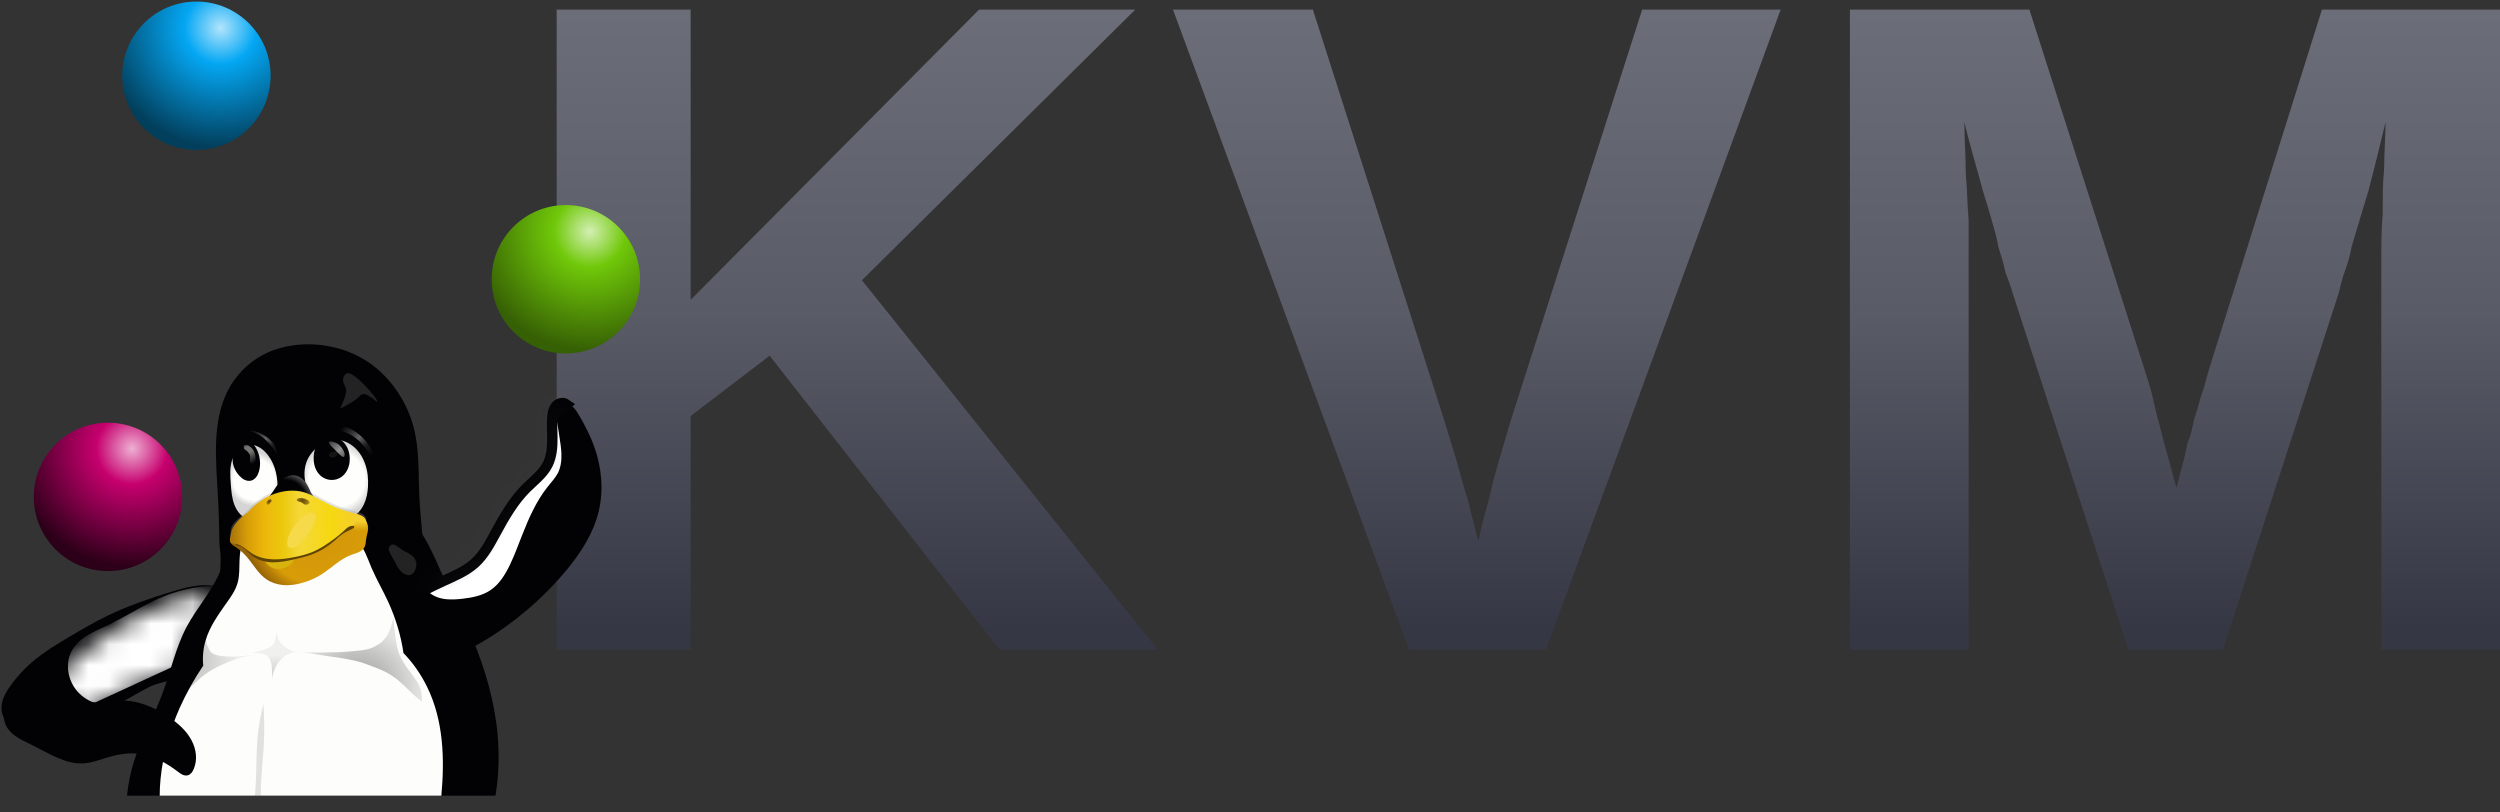 <svg xmlns="http://www.w3.org/2000/svg" xmlns:xlink="http://www.w3.org/1999/xlink" width="120" height="39" viewBox="0 0 120 39">
    <rect x="0" y="0" width="120" height="39" fill="#333333" stroke="none"/>
    <defs>
        <radialGradient id="prefix__b" cx="66.196%" cy="17.8%" r="80.333%" fx="66.196%" fy="17.8%">
            <stop offset="0%" stop-color="#D3EFB3"/>
            <stop offset="30%" stop-color="#70C809"/>
            <stop offset="100%" stop-color="#366004"/>
        </radialGradient>
        <radialGradient id="prefix__c" cx="66.286%" cy="17.79%" r="80.35%" fx="66.286%" fy="17.79%">
            <stop offset="0%" stop-color="#B1E4FC"/>
            <stop offset="30%" stop-color="#04A7F3"/>
            <stop offset="100%" stop-color="#023F5C"/>
        </radialGradient>
        <radialGradient id="prefix__d" cx="66.196%" cy="17.419%" r="80.333%" fx="66.196%" fy="17.419%">
            <stop offset="0%" stop-color="#EEB0D3"/>
            <stop offset="30%" stop-color="#C6006E"/>
            <stop offset="100%" stop-color="#2B0018"/>
        </radialGradient>
        <radialGradient id="prefix__g" cx="51.166%" cy="45.622%" r="56.777%" fx="51.166%" fy="45.622%" gradientTransform="scale(1 .625) rotate(-2.411 7.018 .593)">
            <stop offset="0%" stop-color="#FEFEFC"/>
            <stop offset="75.73%" stop-color="#FEFEFC"/>
            <stop offset="100%" stop-color="#D4D4D4"/>
        </radialGradient>
        <radialGradient id="prefix__h" cx="51.607%" cy="49.392%" r="56.233%" fx="51.607%" fy="49.392%" gradientTransform="matrix(1 -.025 .032 .795 -.015 .114)">
            <stop offset="0%" stop-color="#FEFEFC"/>
            <stop offset="75.73%" stop-color="#FEFEFC"/>
            <stop offset="100%" stop-color="#D4D4D4"/>
        </radialGradient>
        <radialGradient id="prefix__i" cx="38.083%" cy="52.604%" r="59.031%" fx="38.083%" fy="52.604%" gradientTransform="scale(.731 1) rotate(-35.998 .451 .31)">
            <stop offset="0%" stop-color="#020204"/>
            <stop offset="73.45%" stop-color="#020204"/>
            <stop offset="100%" stop-color="#5C5C5C"/>
        </radialGradient>
        <radialGradient id="prefix__n" cx="62.002%" cy="18.414%" r="104.327%" fx="62.002%" fy="18.414%" gradientTransform="matrix(.457 -.382 .189 .924 .302 .25)">
            <stop offset="0%" stop-color="#D2940A"/>
            <stop offset="75.14%" stop-color="#D89C08"/>
            <stop offset="86.58%" stop-color="#B67E07"/>
            <stop offset="100%" stop-color="#946106"/>
        </radialGradient>
        <radialGradient id="prefix__p" cx="42.951%" cy="43.847%" r="108.609%" fx="42.951%" fy="43.847%" gradientTransform="matrix(.525 0 0 1 .204 0)">
            <stop offset="0%" stop-color="#3A2903"/>
            <stop offset="55.47%" stop-color="#735208"/>
            <stop offset="100%" stop-color="#AC8C04"/>
        </radialGradient>
        <radialGradient id="prefix__q" cx="55.909%" cy="35.914%" r="67.483%" fx="55.909%" fy="35.914%" gradientTransform="matrix(1 0 0 .908 0 .033)">
            <stop offset="0%" stop-color="#3A2903"/>
            <stop offset="55.47%" stop-color="#735208"/>
            <stop offset="100%" stop-color="#AC8C04"/>
        </radialGradient>
        <radialGradient id="prefix__s" cx="11.136%" cy="51.412%" r="66.105%" fx="11.136%" fy="51.412%" gradientTransform="matrix(-.936 0 0 -1 .216 1.028)">
            <stop offset="0%"/>
            <stop offset="100%" stop-opacity=".249"/>
        </radialGradient>
        <radialGradient id="prefix__t" cx="46.936%" cy="85.655%" r="73.469%" fx="46.936%" fy="85.655%" gradientTransform="matrix(.693 0 0 1 .144 0)">
            <stop offset="0%"/>
            <stop offset="100%" stop-opacity=".249"/>
        </radialGradient>
        <radialGradient id="prefix__u" cx="46.453%" cy="98.218%" r="50.019%" fx="46.453%" fy="98.218%" gradientTransform="matrix(1 0 0 .935 0 .064)">
            <stop offset="0%"/>
            <stop offset="100%" stop-opacity=".249"/>
        </radialGradient>
        <linearGradient id="prefix__a" x1="47.007%" x2="47.007%" y1="96.69%" y2="-1.804%">
            <stop offset="0%" stop-color="#353844"/>
            <stop offset="50%" stop-color="#595B67"/>
            <stop offset="100%" stop-color="#6C6F7A"/>
        </linearGradient>
        <linearGradient id="prefix__j" x1="14.753%" x2="110.775%" y1="-2.825%" y2="108.735%">
            <stop offset="0%" stop-color="#949494" stop-opacity=".392"/>
            <stop offset="50%" stop-color="#949494"/>
            <stop offset="100%" stop-color="#949494" stop-opacity=".392"/>
        </linearGradient>
        <linearGradient id="prefix__k" x1="2.037%" x2="94.582%" y1="10.296%" y2="90.869%">
            <stop offset="0%" stop-color="#646464" stop-opacity="0"/>
            <stop offset="30.63%" stop-color="#646464" stop-opacity=".583"/>
            <stop offset="47%" stop-color="#646464"/>
            <stop offset="72.83%" stop-color="#646464" stop-opacity=".257"/>
            <stop offset="100%" stop-color="#646464" stop-opacity="0"/>
        </linearGradient>
        <linearGradient id="prefix__l" x1="2.266%" x2="95.686%" y1="9.179%" y2="88.204%">
            <stop offset="0%" stop-color="#646464" stop-opacity="0"/>
            <stop offset="30.63%" stop-color="#646464" stop-opacity=".583"/>
            <stop offset="47%" stop-color="#646464"/>
            <stop offset="72.83%" stop-color="#646464" stop-opacity=".257"/>
            <stop offset="100%" stop-color="#646464" stop-opacity="0"/>
        </linearGradient>
        <linearGradient id="prefix__m" x1="26.261%" x2="69.899%" y1="-22.855%" y2="100.621%">
            <stop offset="0%" stop-color="#757574" stop-opacity="0"/>
            <stop offset="26.29%" stop-color="#757574"/>
            <stop offset="50%" stop-color="#757574"/>
            <stop offset="100%" stop-color="#757574" stop-opacity="0"/>
        </linearGradient>
        <linearGradient id="prefix__o" x1="2.071%" x2="95.585%" y1="50.363%" y2="50.028%">
            <stop offset="0%" stop-color="#AD780A"/>
            <stop offset="11.97%" stop-color="#D89E08"/>
            <stop offset="25.51%" stop-color="#EDB80B"/>
            <stop offset="39.19%" stop-color="#EBC80D"/>
            <stop offset="52.74%" stop-color="#F5D838"/>
            <stop offset="76.91%" stop-color="#F6D811"/>
            <stop offset="100%" stop-color="#F5CD31"/>
        </linearGradient>
        <linearGradient id="prefix__r" x1="46.383%" x2="52.576%" y1="22.079%" y2="82.216%">
            <stop offset="0%" stop-color="#F5CE2D"/>
            <stop offset="100%" stop-color="#D79B08"/>
        </linearGradient>
        <path id="prefix__e" d="M4.002 4.41c-.953.362-1.856.86-2.672 1.474-.407.012-.814-.182-1.062-.505-.248-.322-.33-.766-.214-1.156.116-.388.405-.699.704-.972.546-.5 1.154-.928 1.776-1.328C3.412 1.36 4.33.846 5.314.503 6.061.243 6.842.082 7.632.027c-.33.7-.672 1.393-1.028 2.078-.32.616-.65 1.226-.99 1.83-.549.115-1.088.274-1.612.474z"/>
        <path id="prefix__v" d="M3.63 6.248c.337-.814.846-1.555 1.483-2.163.367-.35.787-.67 1.013-1.123.198-.396.227-.854.224-1.298-.003-.323-.02-.646.004-.968.01-.144.03-.29.095-.418.032-.064.076-.124.13-.17.056-.046.123-.08.194-.09.093-.016.19.009.266.065-.075.065-.132.149-.166.242-.042.116-.046.243-.042.366.017.583.183 1.153.206 1.736.013.363-.032.737-.198 1.06-.133.258-.335.473-.516.7-.53.668-.876 1.46-1.187 2.253-.187.476-.364.957-.583 1.42-.247.52-.562 1.03-1.04 1.348-.432.288-.958.394-1.473.45-.26.028-.522.045-.783.022-.26-.024-.52-.09-.748-.22-.172-.098-.324-.232-.442-.39.354-.18.71-.354 1.07-.524.521-.246 1.054-.487 1.498-.854.456-.378.804-.883.994-1.444z"/>
    </defs>
    <g fill="none" fill-rule="evenodd">
        <path fill="url(#prefix__a)" fill-rule="nonzero" d="M26.72.46v30.716h6.43V19.97l3.793-2.897 11.03 14.103h7.59l-14.19-17.725L54.492.461 46.996.46 33.151 14.393V.46h-6.43zm29.583 0l11.328 30.716h6.58L85.472.461 78.824.46l-6.308 19.726c-.204.685-.407 1.377-.611 2.076-.203.678-.34 1.302-.475 1.852-.203.651-.339 1.282-.475 1.872-.135-.61-.339-1.248-.475-1.913-.203-.57-.339-1.194-.542-1.879-.204-.685-.407-1.35-.61-2.008L63.017.46h-6.715zm32.493 0v30.716h5.698V10.554c-.068-.773-.068-1.505-.136-2.204 0-.814-.067-1.642-.067-2.483.27 1.146.61 2.239.881 3.27.136.434.272.888.407 1.35.136.468.272.915.34 1.356.135.434.27.841.339 1.221.135.373.271.699.339.977l5.562 17.135h4.545l5.563-17.135c.068-.278.135-.604.271-.977.136-.38.271-.787.34-1.22.135-.442.27-.89.406-1.357.136-.462.272-.916.407-1.35.272-1.031.543-2.124.814-3.27 0 .726-.067 1.472-.067 2.245-.068.652-.068 1.37-.068 2.158-.068.786-.068 1.546-.068 2.292v18.614H120V.461L111.453.46l-5.427 17.291c-.068.217-.136.461-.204.74-.067.278-.203.562-.27.868-.069.305-.204.617-.272.943-.068.318-.136.63-.272.936-.135.698-.339 1.424-.542 2.177-.204-.766-.407-1.512-.61-2.225-.136-.61-.34-1.241-.476-1.892-.135-.658-.339-1.208-.474-1.662L97.41.46h-8.615z"/>
        <path fill="url(#prefix__b)" fill-rule="nonzero" d="M7.123 3.595c0 1.967-1.595 3.562-3.562 3.562C1.594 7.157 0 5.562 0 3.595 0 1.628 1.594.034 3.561.034c1.967 0 3.562 1.594 3.562 3.561z" transform="translate(23.6 9.809)"/>
        <path fill="url(#prefix__c)" fill-rule="nonzero" d="M7.162 3.595c0 1.967-1.594 3.561-3.561 3.561-1.967 0-3.562-1.594-3.562-3.561C.04 1.628 1.634.034 3.601.034c1.967 0 3.561 1.594 3.561 3.56z" transform="translate(5.827 .04)"/>
        <path fill="url(#prefix__d)" fill-rule="nonzero" d="M7.123 3.595c0 1.967-1.595 3.562-3.562 3.562C1.594 7.157 0 5.562 0 3.595 0 1.628 1.594.034 3.561.034c1.967 0 3.562 1.594 3.562 3.561z" transform="translate(1.621 20.256)"/>
        <g>
            <path fill="#020204" fill-rule="nonzero" d="M7.163 4.884c-.559.276-1.078.63-1.647.884-.57.255-1.213.41-1.818.258-.264-.066-.516-.189-.787-.209-.136-.01-.276.007-.398.067-.122.06-.224.167-.262.297-.029.1-.02.205-.02.309 0 .29-.083.589-.278.804-.103.114-.24.202-.391.227-.172.029-.35-.026-.497-.117-.148-.091-.271-.217-.39-.343-.145-.153-.286-.309-.398-.485C.164 6.399.08 6.2.06 5.992c-.019-.2.024-.404.1-.59.075-.188.182-.36.298-.526.35-.502.776-.95 1.253-1.334.49-.393 1.03-.718 1.57-1.039.617-.366 1.237-.729 1.883-1.04C6.146.989 7.181.636 8.222.318c.69-.211 1.418-.41 2.124-.267.292.06.572.176.817.345.563.386.924 1.054.932 1.736.003.215-.028.432-.11.631-.08.2-.212.38-.389.503-.157.109-.343.169-.53.208-.187.04-.378.06-.565.1-.483.102-.93.325-1.386.517-.648.272-1.322.482-1.952.793z" transform="translate(.014 28.084)"/>
            <path fill="#020204" fill-rule="nonzero" d="M10.251.683c-.013-.152-.24-.146-.34-.056-.086.076-.166.309-.092.386.12.125.45-.12.432-.33z" transform="translate(.014 28.084)"/>
            <path fill="#FFF" fill-rule="nonzero" stroke="#020204" stroke-width=".5" d="M6.716 4.748c-.954.363-1.857.861-2.672 1.475-.407.012-.815-.182-1.063-.504-.248-.323-.33-.767-.213-1.157.115-.388.404-.699.703-.972.546-.5 1.154-.928 1.777-1.328.877-.563 1.795-1.077 2.78-1.42.746-.26 1.528-.42 2.317-.476-.329.7-.672 1.393-1.028 2.079-.32.615-.65 1.225-.99 1.828-.548.117-1.088.275-1.611.475h0z" transform="translate(.014 28.084)"/>
            <path fill="#020204" fill-rule="nonzero" stroke="#020204" stroke-width=".5" d="M6.716 4.748c-.954.363-1.857.861-2.672 1.475-.407.012-.815-.182-1.063-.504-.248-.323-.33-.767-.213-1.157.115-.388.404-.699.703-.972.546-.5 1.154-.928 1.777-1.328.877-.563 1.795-1.077 2.78-1.42.746-.26 1.528-.42 2.317-.476-.329.7-.672 1.393-1.028 2.079-.32.615-.65 1.225-.99 1.828-.548.117-1.088.275-1.611.475h0z" transform="translate(.014 28.084)"/>
            <g transform="translate(.014 28.084) translate(2.713 .34)">
                <mask id="prefix__f" fill="#fff">
                    <use xlink:href="#prefix__e"/>
                </mask>
                <path fill="#FFF" fill-rule="nonzero" d="M3.765 4.41l-1.952.899c-.354-.114-.67-.338-.897-.632-.226-.295-.36-.659-.38-1.03-.013-.25.026-.503.128-.731.154-.346.444-.615.764-.818.319-.203.671-.347 1.012-.51.94-.448 1.81-1.04 2.78-1.42.738-.29 1.526-.451 2.318-.476C7.21.39 6.866 1.084 6.51 1.77c-.32.615-.65 1.225-.99 1.829l-1.756.81z" mask="url(#prefix__f)"/>
            </g>
        </g>
        <path fill="#020204" fill-rule="nonzero" d="M14.347 22.962c-.183 0-.373.007-.556.027-.746.088-1.486.394-1.974.957-.407.468-.617 1.072-.767 1.675-.149.604-.25 1.221-.481 1.798-.394.963-1.12 1.75-1.608 2.666-.536 1.01-.767 2.157-1.174 3.229-.366.983-.888 1.906-1.242 2.89-.228.644-.38 1.309-.448 1.987h17.685c.19-1.133.196-2.3.047-3.446-.217-1.614-.726-3.181-1.404-4.667-.353-.767-.746-1.52-1.1-2.286-.284-.63-.549-1.275-.894-1.88-.34-.596-.767-1.166-1.337-1.566-.414-.299-.888-.495-1.363-.665-.563-.197-1.133-.366-1.717-.495-.549-.122-1.105-.224-1.668-.224h.001z"/>
        <path fill="#020204" fill-rule="nonzero" d="M10.535 26.17c-.01-.843-.037-1.687-.085-2.53-.045-.81-.109-1.621-.077-2.432.032-.826.167-1.661.533-2.402.366-.742.963-1.369 1.692-1.76.685-.37 1.472-.527 2.25-.519 1.055.012 2.112.33 2.966.95.536.387.987.887 1.341 1.444.303.476.539.996.687 1.54.303 1.117.231 2.296.29 3.451.056 1.096.231 2.189.172 3.284-.013.238-.04.48-.145.694-.103.208-.279.375-.48.49-.202.116-.429.181-.658.217-.459.07-.928.024-1.39.067-.67.062-1.31.31-1.976.414-.794.122-1.602.035-2.404.003-.321-.012-.644-.016-.963-.056-.319-.04-.637-.117-.92-.27-.175-.093-.335-.214-.465-.363-.13-.15-.23-.327-.281-.518-.077-.287-.041-.591-.034-.889.006-.272-.012-.545-.053-.814z"/>
        <path fill="#FDFDFB" fill-rule="nonzero" d="M13.051 25.357h-.156c-.203.013-.413.054-.603.129-.19.081-.367.196-.496.36-.115.142-.183.311-.23.488-.048.176-.061.359-.068.542-.014.367.007.733-.088 1.086-.102.373-.333.698-.563 1.017-.387.55-.787 1.113-.977 1.757-.115.393-.156.807-.115 1.214-.434.645-.814 1.323-1.133 2.035-.475 1.079-.8 2.232-.916 3.406-.027.264-.04.536-.04.8h13.519c.163-1.77.102-3.602-.672-5.196-.291-.604-.678-1.167-1.146-1.648-.122-.842-.373-1.67-.726-2.443-.258-.563-.57-1.092-.814-1.661-.095-.231-.183-.469-.292-.7-.108-.23-.244-.447-.427-.623-.183-.177-.414-.306-.665-.387-.244-.081-.502-.115-.76-.129-.515-.027-1.037.04-1.553.02-.36-.013-.719-.074-1.079-.067z"/>
        <path fill="url(#prefix__g)" fill-rule="nonzero" d="M11.966 21.348c-.193.01-.378.1-.52.232-.141.132-.24.305-.302.488-.123.368-.095.766-.067 1.152.025.35.051.706.182 1.031.065.163.157.316.28.441.123.126.277.222.447.265.16.04.33.031.486-.018.157-.05.3-.139.418-.254.171-.167.287-.387.353-.617.066-.23.085-.473.082-.713-.005-.3-.044-.6-.138-.885-.094-.285-.243-.554-.453-.77-.1-.104-.216-.196-.347-.26-.13-.064-.276-.1-.421-.092z"/>
        <path fill="url(#prefix__h)" fill-rule="nonzero" d="M15.385 21.348c-.302.207-.555.496-.678.84-.156.435-.097.921.054 1.358.154.446.412.873.801 1.14.195.135.42.227.654.254.235.028.48-.01.688-.12.256-.132.45-.365.571-.627.121-.26.173-.55.189-.837.02-.367-.015-.739-.136-1.086-.13-.376-.368-.723-.702-.94-.168-.109-.358-.183-.555-.21-.198-.028-.402-.007-.588.065-.106.04-.205.098-.298.163z"/>
        <path fill="#A2A2A2" fill-rule="nonzero" d="M11.9 24.476c-.194.16-.38.33-.558.509-.098.098-.196.204-.24.336-.04.117-.032.245-.05.367-.007.042-.017.083-.017.126 0 .02.002.042.008.062.006.02.017.04.031.055.024.026.058.04.093.047.035.007.07.008.105.012.158.017.304.093.435.184.13.09.25.195.385.28.296.188.65.272 1.001.286.351.013.701-.04 1.046-.11.273-.054.546-.12.805-.221.398-.157.756-.398 1.099-.654.155-.116.309-.236.448-.37.048-.046.094-.094.145-.136.05-.042.107-.078.17-.098.095-.031.199-.022.298-.006.074.013.15.03.225.026.037-.001.075-.008.11-.022.035-.014.068-.036.092-.065.031-.038.048-.088.048-.138 0-.05-.015-.099-.04-.141-.05-.086-.138-.144-.229-.184-.124-.056-.259-.083-.391-.115-.407-.098-.802-.243-1.177-.43-.186-.092-.367-.194-.55-.292-.189-.101-.38-.198-.585-.26-.458-.139-.957-.093-1.41.063-.5.175-.954.485-1.298.89z" opacity=".3"/>
        <path fill="url(#prefix__i)" fill-rule="nonzero" d="M12.875 23.898c.192-.215.323-.478.507-.7.092-.112.199-.213.324-.285.125-.071.27-.113.414-.1.16.014.31.094.427.203.117.11.204.249.274.394.066.139.119.286.214.407.102.128.246.216.375.317.065.05.127.105.178.17.05.064.09.138.107.218.017.082.009.168-.02.246-.028.079-.077.15-.136.207-.12.116-.284.178-.45.201-.33.047-.663-.051-.996-.042-.337.01-.666.128-1.004.116-.168-.006-.34-.047-.478-.144-.069-.048-.13-.11-.173-.181-.043-.073-.07-.156-.073-.24-.003-.08.016-.16.048-.234.032-.074.078-.142.129-.204.101-.125.226-.229.333-.349z"/>
        <path fill="#232323" fill-rule="nonzero" d="M16.633 17.929c-.278.196-.157.441-.037.688.12.246-.263.955-.267.985-.004.03.754-.36.96-.613.244-.3.86.405.826.298 0-.192-1.204-1.555-1.482-1.358z"/>
        <g fill-rule="nonzero">
            <path fill="#020204" d="M.781.087C.668.095.557.134.461.194S.283.337.218.431C.09.618.033.848.024 1.076c-.007.17.012.343.068.504.057.161.152.31.284.42.135.111.306.178.48.186.175.009.352-.042.495-.141.115-.08.207-.19.272-.312.066-.123.106-.259.124-.397.032-.244-.005-.499-.117-.717C1.517.4 1.326.22 1.095.135.995.098.888.08.782.087z" transform="translate(15.032 20.852)"/>
            <path fill="#141413" d="M1.053.825C.959.862.81.839.769.93c-.025.055.01.145.065.167.112.046.286-.037.331-.15.02-.048-.01-.125-.058-.146-.018-.007-.036.016-.054.023z" transform="translate(15.032 20.852)"/>
            <path fill="url(#prefix__j)" d="M1.476 1.075c.126-.127-.09-.46-.258-.597C1.097.378.742.275.757.383c.015.107.175.246.282.35.131.13.377.401.437.342z" transform="translate(15.032 20.852)"/>
        </g>
        <path fill="url(#prefix__k)" fill-rule="nonzero" d="M16.436 20.452c-.051.065-.098.136-.135.214.233.05.455.146.654.278.385.256.677.63.882 1.045.048-.053.092-.11.13-.173-.207-.433-.505-.824-.903-1.089-.191-.127-.404-.223-.628-.275z"/>
        <path fill="url(#prefix__l)" fill-rule="nonzero" d="M11.946 20.663c-.027-.001-.052.001-.078.003l-.051.003c.153.014.306.055.444.117.189.085.355.206.502.343.272.254.474.569.61.901-.033-.256-.11-.5-.223-.722-.054-.062-.11-.123-.17-.18-.146-.137-.313-.257-.502-.342-.165-.074-.349-.12-.532-.124z"/>
        <g fill-rule="nonzero">
            <path fill="#020204" d="M.098.662c-.04.244-.042.5.042.732.055.153.146.293.257.412.073.079.155.15.251.196.097.046.208.066.312.04.096-.024.18-.086.24-.163.063-.077.104-.168.133-.262.087-.278.073-.582-.013-.86C1.257.554 1.154.358.99.222.914.157.823.106.725.082.626.06.52.064.428.106.325.153.246.241.194.341.143.44.116.55.098.66v.001z" transform="translate(11.091 21.029)"/>
            <path fill="url(#prefix__m)" d="M.619.488c.026.07.114.094.162.15.047.054.097.11.123.176.049.128-.05.317.054.407.032.028.097.029.129 0 .124-.113.096-.341.047-.502C1.09.573.98.435.844.366.78.334.685.307.631.353.598.383.602.446.62.488z" transform="translate(11.091 21.029)"/>
        </g>
        <g fill-rule="nonzero">
            <path fill="url(#prefix__n)" d="M.081 2.496c.007.032.02.063.036.091.029.049.07.088.116.121s.095.06.143.09c.253.16.46.384.643.62.246.317.464.67.792.9.232.163.51.255.792.284.33.033.666-.02.985-.114.296-.088.583-.21.845-.372.5-.308.916-.759 1.466-.961.12-.044.246-.076.361-.13.116-.055.225-.136.28-.252.054-.11.052-.239.069-.36.018-.131.06-.257.083-.387.023-.13.025-.268-.03-.387-.047-.099-.132-.177-.229-.227-.097-.05-.206-.072-.315-.077-.218-.01-.433.045-.65.065-.287.026-.577-.01-.866-.002-.359.01-.712.092-1.071.109-.41.02-.818-.043-1.228-.06-.177-.007-.356-.005-.53.025-.176.03-.347.089-.494.19-.142.098-.255.232-.386.345-.065.057-.136.109-.213.147-.078.037-.164.06-.25.059-.045-.001-.09-.008-.133.005-.026.008-.05.025-.07.044-.02.02-.036.042-.052.065-.036.054-.067.11-.094.17z" transform="translate(10.962 23.478)"/>
            <path fill="#D9B30D" d="M1.689 2.941c-.042.174-.017.362.07.518.086.156.232.278.401.334.215.072.457.037.658-.068.116-.06.222-.146.29-.259.033-.056.056-.119.065-.184.009-.065.003-.132-.02-.194-.025-.067-.07-.126-.125-.173-.054-.046-.12-.08-.188-.102-.136-.046-.283-.047-.427-.04-.217.01-.434.038-.647.082" transform="translate(10.962 23.478)"/>
            <path fill="#604405" d="M.984 1.595c-.145.086-.285.181-.423.279-.07.05-.144.105-.182.184-.027.056-.033.119-.034.18 0 .063.003.125-.005.186-.005.042-.016.084-.018.126-.001.021 0 .042.006.063.005.02.015.04.03.055.018.02.044.032.07.04.026.008.053.012.08.018.127.03.238.109.336.196.097.088.185.186.286.269.275.224.64.317.994.323.355.005.706-.069 1.053-.147.272-.061.544-.125.806-.222.401-.148.775-.372 1.098-.653.146-.128.284-.268.449-.371.145-.091.308-.152.456-.24.013-.007.026-.015.038-.025.012-.01.023-.021.03-.035.011-.024.011-.052.004-.078-.008-.025-.023-.048-.04-.068-.018-.023-.039-.044-.061-.063-.155-.132-.365-.18-.567-.197-.203-.016-.409-.004-.61-.038-.188-.032-.368-.102-.55-.16-.191-.062-.386-.11-.585-.142-.466-.077-.946-.062-1.408.034-.44.092-.866.258-1.253.487z" transform="translate(10.962 23.478)"/>
            <path fill="url(#prefix__o)" d="M.938 1.107c-.21.141-.398.313-.558.509-.09.111-.174.233-.22.37-.036.108-.048.222-.07.333-.01.041-.02.083-.02.126 0 .021.003.042.01.063.007.02.017.039.032.054.024.026.059.04.093.047.035.007.07.008.105.012.158.018.303.094.434.184s.252.195.386.28c.297.188.65.271 1.001.285.351.013.701-.04 1.045-.109.274-.054.547-.12.806-.221.398-.157.756-.398 1.099-.654.155-.116.309-.236.448-.37.048-.046.093-.094.144-.136.051-.042.108-.078.17-.098.096-.031.2-.022.299-.006.074.013.149.03.224.026.038-.001.076-.008.111-.022.035-.014.068-.036.092-.065.031-.038.047-.088.048-.138 0-.05-.015-.099-.04-.141-.051-.086-.138-.144-.23-.184-.123-.056-.258-.083-.39-.115-.407-.098-.802-.243-1.177-.43-.186-.092-.367-.194-.55-.292-.189-.101-.38-.198-.585-.26-.458-.139-.958-.093-1.41.063-.5.174-.954.485-1.298.89z" transform="translate(10.962 23.478)"/>
            <path fill="#F6DA4A" d="M4.15 1.205c-.024-.031-.06-.053-.097-.064-.038-.012-.08-.012-.118-.006-.078.014-.148.056-.213.1-.186.128-.35.286-.493.46-.19.23-.346.496-.398.79-.009.049-.015.1-.008.15.006.049.025.098.06.134.031.031.074.05.117.057.044.006.089 0 .13-.014.084-.028.153-.087.22-.146.361-.324.689-.713.82-1.18.013-.048.024-.096.024-.144 0-.05-.013-.1-.044-.137z" transform="translate(10.962 23.478)"/>
            <path fill="url(#prefix__p)" d="M3.283.532c.025.08.155.067.23.106.066.034.119.108.193.11.07.002.18-.024.19-.094.012-.093-.123-.152-.21-.186-.112-.044-.256-.066-.36-.007-.025.013-.05.045-.043.07z" opacity=".8" transform="translate(10.962 23.478)"/>
            <path fill="url(#prefix__q)" d="M2.044.488c-.097-.03-.256.139-.204.226.014.024.058.054.087.038.045-.024.081-.112.13-.146.031-.023.024-.105-.013-.118z" opacity=".8" transform="translate(10.962 23.478)"/>
            <path fill="url(#prefix__r)" d="M6.66 1.756c0 .213-.139.386-.31.386-.171 0-.31-.173-.31-.386 0-.213.139-.386.31-.386.171 0 .31.173.31.386z" transform="translate(10.962 23.478) rotate(6.358 6.35 1.756)"/>
        </g>
        <path fill="url(#prefix__s)" fill-rule="nonzero" d="M9.979 31.028c.11.165-.07.736 2.5.37 0 0-.45.05-.896.153-.691.231-1.294.49-1.758.833-.46.339-.798.78-1.22 1.16 0 0 .684-1.25.854-1.626.17-.377-.029-.36.106-.913.135-.554.465-1.086.465-1.086s-.27.782-.052 1.109z" opacity=".25"/>
        <path fill="url(#prefix__t)" fill-rule="nonzero" d="M18.24 30.878c-.523.365-.83.322-1.465.393-.636.072-2.355.046-2.355.046s.249-.005.8.098c.552.103 1.677.201 2.311.442.634.242.865.31 1.25.554.549.347.95.89 1.475 1.27 0 0 .026-.505-.186-.881-.212-.377-.78-.97-.948-1.524-.167-.554-.247-1.642-.247-1.642s-.11.88-.634 1.245z" opacity=".42"/>
        <path fill="url(#prefix__u)" fill-rule="nonzero" d="M13.316 30.105c-.02.158-.045.315-.076.472-.015.077-.032.154-.06.227-.029.073-.07.142-.129.195-.05.046-.113.077-.175.106-.244.112-.506.186-.772.22.107.007.213.017.319.028.067.008.134.016.199.032.065.017.128.043.182.082.06.044.107.103.142.168.069.13.092.278.105.425.017.187.018.375.004.562.012-.125.038-.249.078-.368.07-.216.185-.418.338-.585.061-.066.129-.127.202-.179.226-.159.512-.229.786-.191-.278.012-.56-.075-.781-.243-.113-.085-.212-.19-.28-.315-.106-.191-.136-.424-.082-.636z" opacity=".2"/>
        <path fill="#000" fill-rule="nonzero" d="M12.644 33.795c-.135.51-.223 1.031-.278 1.554-.068.74-.047 1.479-.088 2.225l-.04.617h.284c-.013-.787.089-1.574.136-2.354.04-.678.034-1.363-.014-2.042z" opacity=".11"/>
        <path fill="#232323" fill-rule="nonzero" d="M18.743 26.178c-.235.213.11.534.273.912.102.234.383.565.655.512.205-.04.331-.334.312-.542-.037-.4-.375-.494-.62-.631-.195-.11-.455-.401-.62-.251z"/>
        <g>
            <path fill="#020204" fill-rule="nonzero" d="M3.833 6.187c.393-.735.837-1.454 1.425-2.044.373-.375.81-.706 1.055-1.174.226-.432.265-.94.224-1.425-.024-.283-.074-.566-.048-.85.014-.144.048-.29.123-.414.075-.125.195-.226.337-.258.087-.02.18-.011.264.017.085.028.163.075.231.133.137.116.233.271.324.425.284.481.54.98.729 1.506.358.998.463 2.099.211 3.129-.26 1.065-.88 2.008-1.583 2.85-.785.94-1.686 1.783-2.67 2.513-.468.348-.956.67-1.462.96-.183.106-.37.207-.569.281-.198.074-.41.12-.621.11-.205-.01-.406-.073-.585-.172-.18-.099-.339-.234-.474-.388-.27-.31-.44-.692-.573-1.08-.07-.204-.13-.414-.138-.629-.009-.215.04-.438.17-.61.117-.154.292-.256.474-.323s.374-.103.562-.149c.527-.13 1.04-.351 1.447-.71.515-.456.822-1.094 1.147-1.699z" transform="translate(20.025 19.333)"/>
            <path fill="#FFF" fill-rule="nonzero" stroke="#020204" stroke-width=".5" d="M3.765 6.248c.417-.772.861-1.545 1.484-2.163.36-.357.784-.67 1.013-1.123.2-.395.228-.854.224-1.298-.003-.323-.02-.646.003-.968.011-.144.03-.29.096-.418.032-.064.076-.124.13-.17.056-.046.122-.08.194-.09.092-.016.19.009.266.065-.075.065-.133.149-.166.242-.042.116-.046.243-.042.366.016.583.183 1.153.205 1.736.014.363-.032.737-.197 1.06-.133.258-.336.473-.516.7-.53.668-.876 1.46-1.187 2.253-.187.476-.364.957-.583 1.42-.247.52-.562 1.03-1.041 1.348-.431.288-.957.394-1.472.45-.26.028-.523.045-.784.022-.26-.024-.52-.09-.747-.22-.172-.098-.324-.232-.443-.39.352-.184.71-.359 1.07-.523.526-.24 1.071-.467 1.498-.855.435-.395.715-.927.994-1.444h0z" transform="translate(20.025 19.333)"/>
            <g transform="translate(20.025 19.333) translate(.136)">
                <mask id="prefix__w" fill="#fff">
                    <use xlink:href="#prefix__v"/>
                </mask>
                <path fill="#848484" fill-rule="nonzero" d="M7.333.15c0 .303-.56.33-.678.61-.144.338-.158.91-.067 1.29.1.418.309.646.151 1.016-.111.263-.689.321-.915.5-.411.324-.547.716-.882 1.111-.239.281-.438.599-.594.933-.465.997-1.2 2.498-2.577 3.103-.766.337-2.253.763-2.51-.034-.728-2.253 5.814-5.755 6.817-9.646.14-.543 1.254.559 1.255 1.12V.149z" mask="url(#prefix__w)" opacity=".25"/>
            </g>
        </g>
        <path fill="#020204" fill-rule="nonzero" d="M2.727 36.36c.396.173.822.303 1.254.283.422-.02.822-.182 1.227-.3.473-.14.97-.22 1.46-.16.372.046.731.174 1.066.344.278.142.54.313.79.502.072.055.143.112.225.15.082.04.176.06.264.036.068-.018.127-.06.174-.113.046-.053.08-.115.108-.18.095-.217.129-.458.109-.694-.02-.236-.093-.467-.202-.677-.251-.488-.684-.857-1.141-1.161-.667-.443-1.438-.78-2.239-.762-.316.007-.628.068-.943.09-.316.02-.645-.002-.924-.15-.31-.165-.521-.464-.745-.735-.112-.135-.23-.267-.37-.373-.14-.107-.302-.189-.475-.214-.152-.022-.308-.001-.452.05-.144.05-.276.13-.396.226-.24.19-.428.435-.629.665-.167.191-.345.375-.482.589-.137.214-.232.464-.21.718.012.157.07.31.156.443s.199.248.324.345c.25.196.544.323.828.463.41.201.805.432 1.223.615z"/>
    </g>
</svg>
